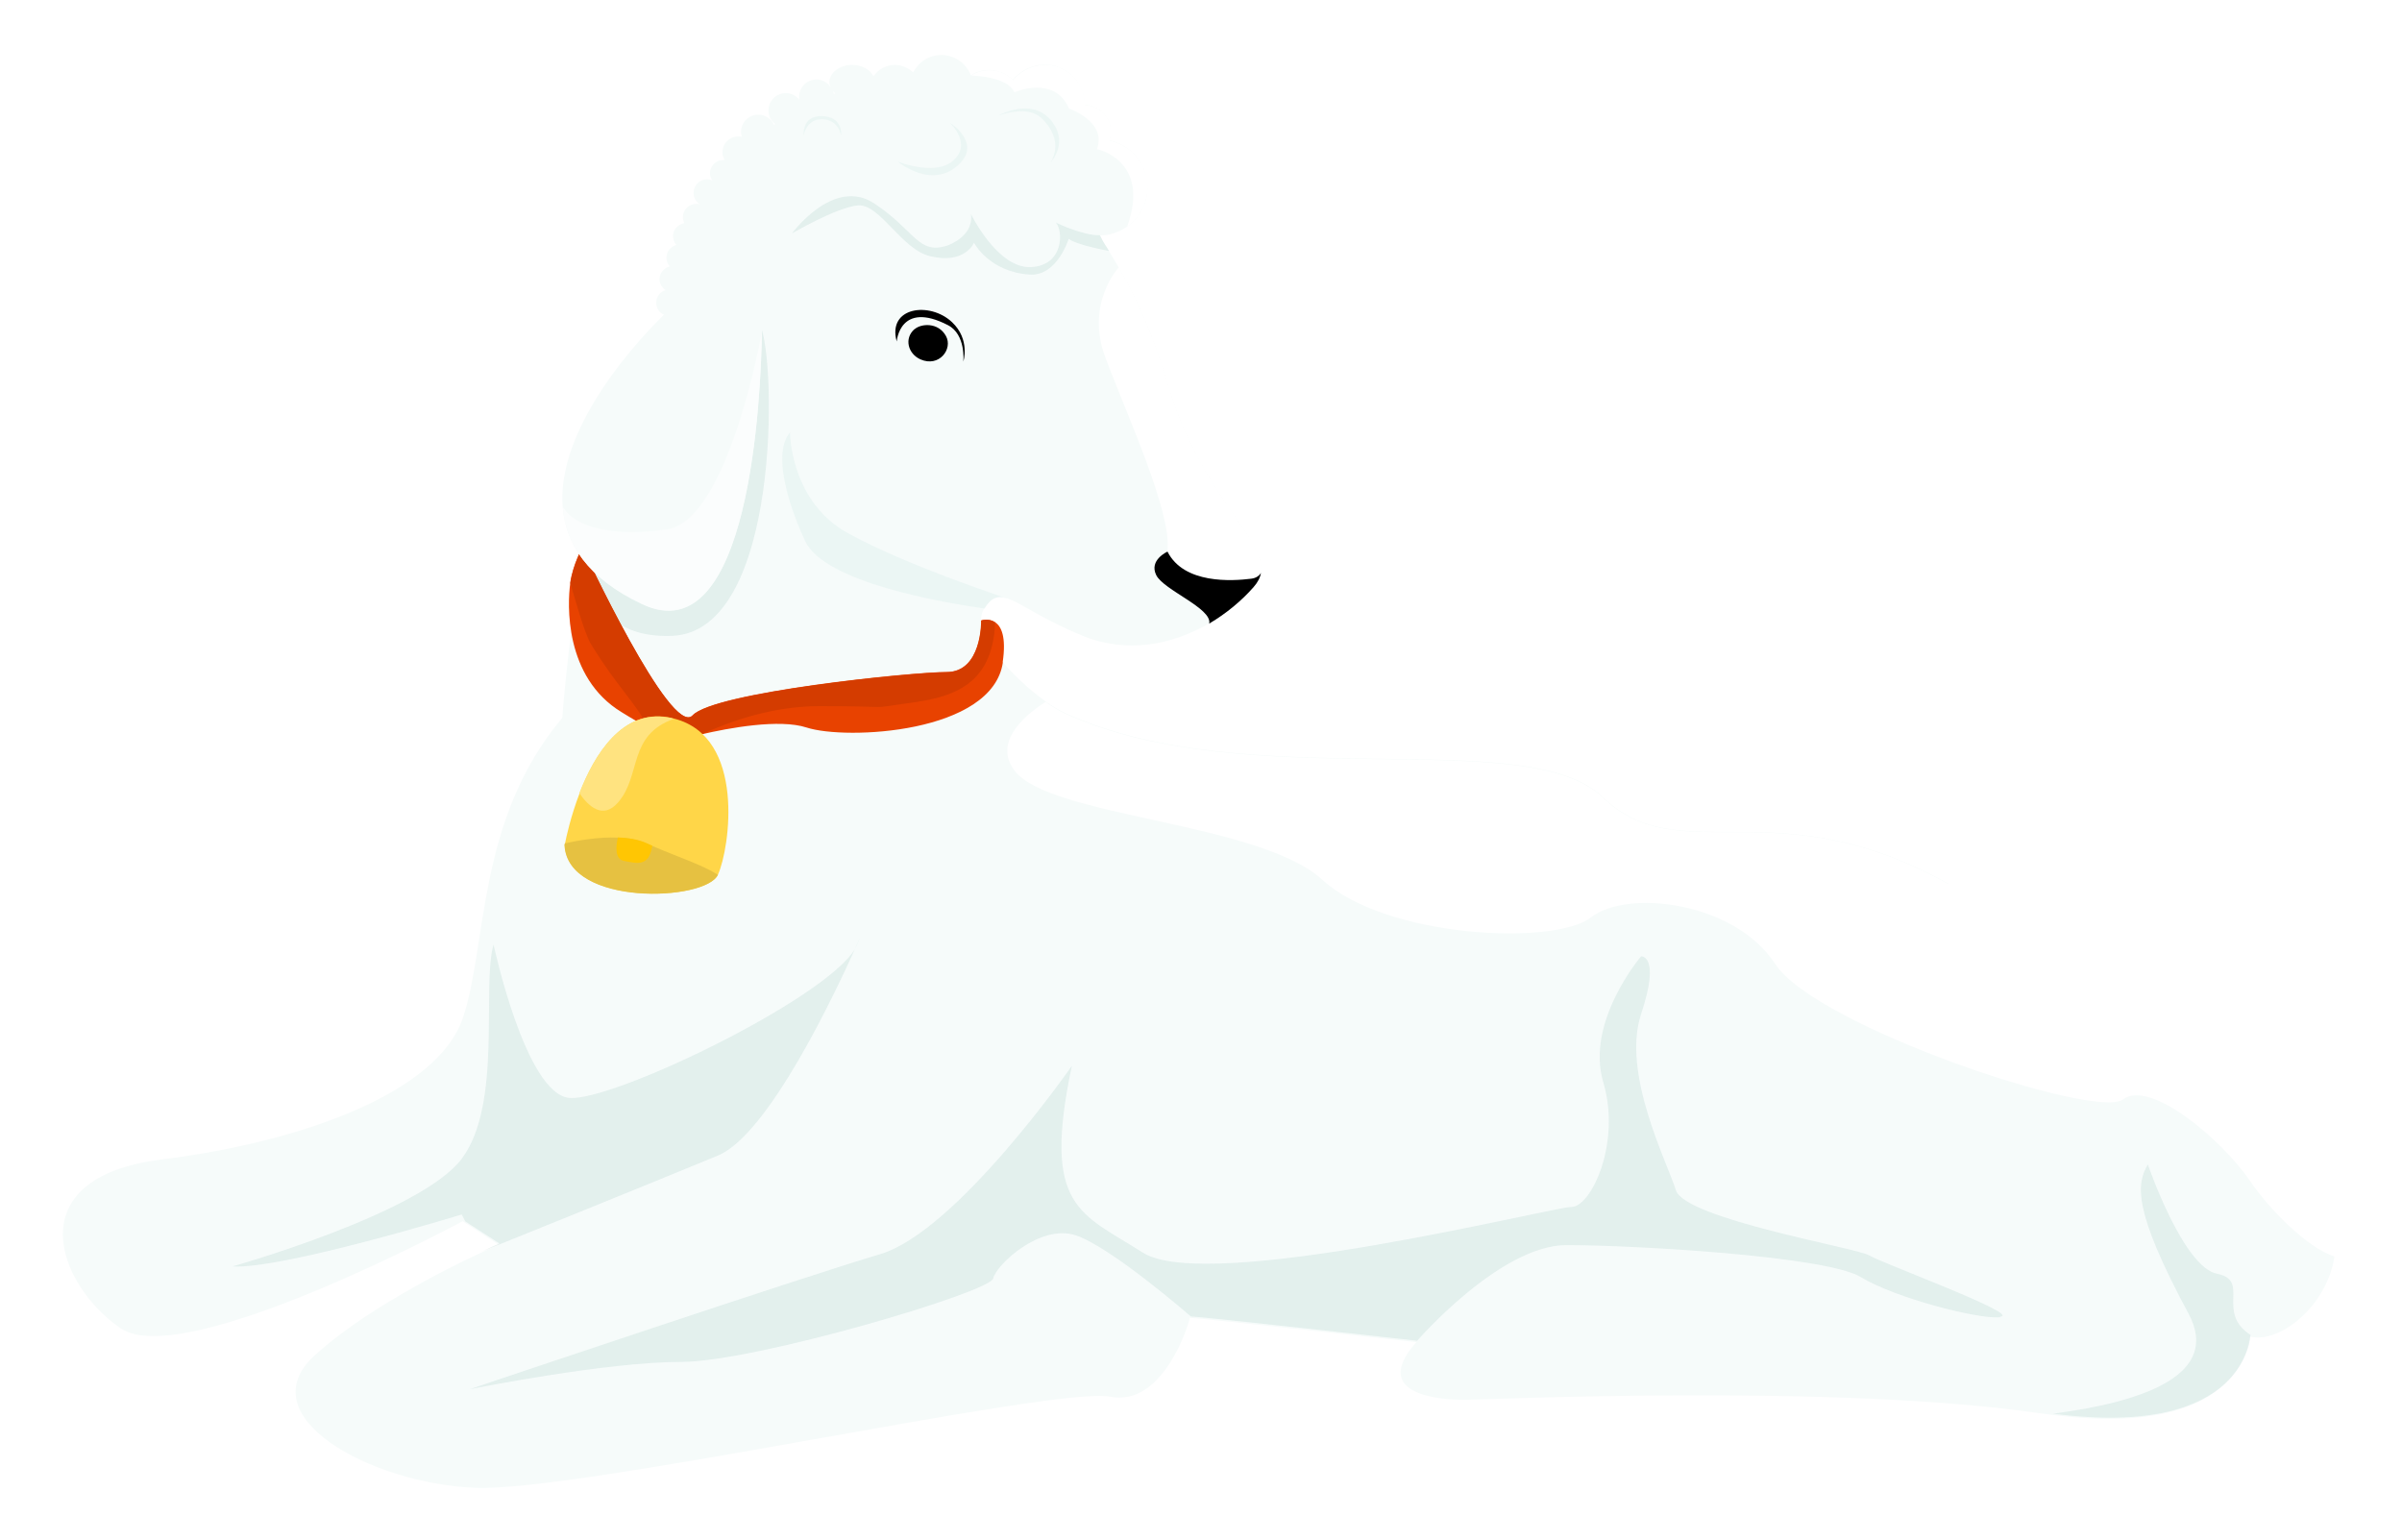 <svg width="131" height="84" viewBox="0 0 131 84" fill="none" xmlns="http://www.w3.org/2000/svg">
<g filter="url(#filter0_d_408_339695)">
<path d="M105.832 48.208C96.368 42.905 91.183 47.54 86.979 43.476C82.786 39.423 67.631 43.476 57.638 38.884C57.337 38.744 56.97 38.528 56.593 38.259C54.803 36.976 52.454 34.475 53.23 33.214C53.24 33.203 53.24 33.193 53.251 33.171C53.639 32.567 53.984 32.459 54.502 32.632C54.545 32.643 54.588 32.675 54.631 32.697C54.674 32.697 54.696 32.708 54.728 32.74H54.771C55.526 33.085 56.636 33.861 58.565 34.658C61.066 35.693 63.535 35.144 65.496 34.012C66.251 33.57 66.93 33.031 67.48 32.47H67.491C67.641 32.33 67.782 32.179 67.922 32.028C68.008 31.931 68.084 31.824 68.148 31.705C68.234 31.554 68.299 31.403 68.331 31.241C68.622 29.355 65.044 27.081 63.19 20.775C62.478 18.317 61.541 16.248 60.57 14.566C60.387 14.264 60.225 13.973 60.042 13.693C59.967 13.564 59.891 13.445 59.816 13.337C59.719 13.176 59.633 13.003 59.546 12.841C60.096 12.841 60.603 12.658 61.034 12.367C61.713 11.893 62.144 11.106 62.144 10.222C62.144 8.961 61.249 7.894 60.064 7.657C60.118 7.506 60.15 7.355 60.15 7.182C60.15 6.385 59.525 5.749 58.727 5.727C58.716 4.897 58.264 4.121 57.487 3.744C56.55 3.28 55.472 3.582 54.793 4.358C54.469 4.024 54.017 3.819 53.51 3.819C53.144 3.819 52.809 3.916 52.518 4.11C52.27 3.464 51.645 3 50.912 3C50.233 3 49.662 3.388 49.371 3.949C49.101 3.701 48.756 3.539 48.358 3.539C47.873 3.539 47.474 3.798 47.204 4.153C47.021 3.798 46.579 3.539 46.04 3.539C45.361 3.539 44.8 3.97 44.8 4.498C44.8 4.585 44.843 4.682 44.876 4.768C44.714 4.509 44.434 4.337 44.1 4.337C43.572 4.337 43.151 4.757 43.151 5.296C43.151 5.35 43.162 5.393 43.173 5.447C42.989 5.231 42.742 5.08 42.429 5.08C41.901 5.08 41.48 5.501 41.48 6.029C41.48 6.331 41.62 6.589 41.847 6.762C41.825 6.773 41.804 6.784 41.782 6.805C41.631 6.482 41.308 6.255 40.931 6.255C40.403 6.255 39.982 6.676 39.982 7.204C39.982 7.301 40.004 7.387 40.036 7.463C39.971 7.452 39.907 7.441 39.842 7.441C39.357 7.441 38.969 7.829 38.969 8.314C38.969 8.465 39.023 8.605 39.098 8.735C39.077 8.724 39.044 8.724 39.023 8.724C38.624 8.724 38.29 9.047 38.29 9.457C38.29 9.597 38.344 9.726 38.419 9.845C38.333 9.802 38.225 9.78 38.128 9.78C37.718 9.78 37.395 10.114 37.395 10.524C37.395 10.804 37.557 11.052 37.794 11.171C37.718 11.127 37.643 11.117 37.546 11.117C37.147 11.117 36.813 11.44 36.813 11.85C36.813 11.968 36.856 12.076 36.889 12.173C36.544 12.238 36.274 12.518 36.274 12.884C36.274 13.079 36.349 13.229 36.457 13.359C36.156 13.445 35.918 13.714 35.918 14.059C35.918 14.243 35.983 14.404 36.102 14.534C35.778 14.609 35.541 14.889 35.541 15.224C35.541 15.482 35.681 15.687 35.864 15.827C35.573 15.914 35.358 16.183 35.358 16.506C35.358 16.83 35.541 17.056 35.789 17.175C31.305 23.222 30.238 39.153 30.238 39.153C25.538 44.737 26.163 51.571 24.805 55.549C23.436 59.526 16.279 62.253 8.367 63.245C0.466 64.237 2.697 70.079 6.146 72.45C9.606 74.8 24.805 66.608 24.805 66.608L24.891 66.673H24.902L26.767 67.891C26.767 67.891 26.379 68.052 25.753 68.354C24.783 68.796 23.199 69.583 21.539 70.553C19.868 71.513 18.09 72.688 16.721 73.938C13.099 77.258 19.76 80.901 25.452 81.149C31.122 81.397 57.067 75.598 60.107 76.18C62.015 76.546 63.222 74.79 63.89 73.41C64.289 72.58 64.462 71.879 64.462 71.879C64.957 71.879 76.815 73.205 76.815 73.205C74.174 76.18 78.378 76.352 79.445 76.352C80.512 76.352 99.85 75.447 110.974 77.107C111.157 77.118 111.308 77.15 111.481 77.172C112.645 77.323 113.69 77.387 114.606 77.387C122.109 77.387 122.238 72.892 122.238 72.892C123.844 73.334 126.42 71.297 126.873 68.624C126.927 68.279 126.949 67.934 126.938 67.578C126.776 64.431 115.242 53.598 105.778 48.294L105.832 48.208ZM45.038 5.123C45.038 5.123 45.027 5.005 44.994 4.962C45.038 5.016 45.07 5.048 45.124 5.102C45.081 5.113 45.059 5.123 45.038 5.123Z" fill="#F6FBFA"/>
<path opacity="0.64" d="M31.628 28.309C31.628 28.309 30.303 34.917 36.231 34.68C42.16 34.443 41.912 19.6 41.028 17.735C40.144 15.87 31.628 28.309 31.628 28.309Z" fill="#D8E8E6"/>
<path d="M54.265 36.124C53.704 40.005 45.706 40.382 43.561 39.682C42.074 39.197 39.325 39.703 37.805 40.059C37.137 40.21 36.706 40.339 36.706 40.339C36.706 40.339 36.706 40.641 34.916 39.682C34.528 39.477 34.054 39.207 33.483 38.852C30.324 36.944 30.518 32.902 30.669 31.824C30.669 31.802 30.669 31.78 30.669 31.77C30.82 30.767 31.327 29.862 31.327 29.862C31.327 29.862 36.166 40.275 37.341 39.013C38.516 37.752 49.274 36.653 51.193 36.653C53.111 36.653 53.079 33.915 53.079 33.839C53.079 33.839 53.489 33.699 53.834 33.936C54.178 34.152 54.459 34.734 54.254 36.124H54.265Z" fill="#E84200"/>
<path d="M53.844 33.936C53.715 37.515 51.333 38.054 49.08 38.356C46.612 38.69 48.8 38.517 44.229 38.517C41.729 38.517 39.411 39.326 37.816 40.059C37.147 40.21 36.716 40.339 36.716 40.339C36.716 40.339 36.716 40.641 34.927 39.682C34.172 38.237 33.278 37.537 31.801 35.133C31.424 34.529 30.842 32.341 30.68 31.834C30.68 31.813 30.68 31.791 30.68 31.78C30.831 30.778 31.337 29.873 31.337 29.873C31.337 29.873 36.177 40.285 37.352 39.024C38.527 37.763 49.285 36.663 51.203 36.663C53.122 36.663 53.09 33.925 53.09 33.85C53.09 33.85 53.499 33.71 53.844 33.947V33.936Z" fill="#D43C00"/>
<path d="M38.732 47.701C38.074 49.157 30.529 49.469 30.367 46.084C30.367 46.084 30.367 46.052 30.389 45.987C30.453 45.653 30.701 44.511 31.186 43.25C32.005 41.137 33.515 38.69 36.015 39.121C36.123 39.143 36.242 39.164 36.339 39.197C40.262 40.199 39.368 46.279 38.732 47.691V47.701Z" fill="#FFD648"/>
<path d="M38.721 47.712C38.063 49.167 30.518 49.469 30.356 46.095C30.356 46.095 30.356 46.063 30.378 45.998C31.122 45.837 32.221 45.643 33.256 45.686C33.816 45.707 34.366 45.794 34.819 45.998C34.927 46.052 35.035 46.095 35.142 46.139C36.511 46.731 37.902 47.184 38.721 47.712Z" fill="#E6C141"/>
<path d="M35.143 46.139C34.96 47.303 34.302 47.088 33.601 46.958C33.105 46.861 33.148 46.204 33.267 45.675C33.828 45.697 34.377 45.783 34.83 45.988C34.938 46.042 35.046 46.085 35.154 46.128L35.143 46.139Z" fill="#FFC603"/>
<path d="M36.328 39.207C33.795 40.102 34.56 42.279 33.288 43.756C32.448 44.737 31.65 43.961 31.165 43.26C31.984 41.148 33.493 38.701 35.994 39.132C36.102 39.154 36.221 39.175 36.318 39.207H36.328Z" fill="#FFE380"/>
<path d="M41.124 18.016C41.071 21.648 40.467 35.726 34.592 32.956C31.596 31.544 30.41 29.646 30.259 27.652C29.86 22.683 35.832 17.121 35.832 17.121L41.146 17.186C41.146 17.186 41.146 17.488 41.146 18.016H41.124Z" fill="#F6FBFA"/>
<path d="M62.155 10.223C62.155 11.107 61.724 11.893 61.044 12.357C62.349 8.735 59.395 8.131 59.395 8.131C59.945 6.622 57.875 5.922 57.875 5.922C57.067 4.057 54.889 5.038 54.889 5.038C54.534 4.154 52.54 4.122 52.54 4.122C52.831 3.928 53.165 3.831 53.531 3.831C54.027 3.831 54.491 4.035 54.814 4.369C55.493 3.593 56.582 3.292 57.509 3.755C58.285 4.122 58.738 4.908 58.748 5.738C59.546 5.76 60.171 6.407 60.171 7.194C60.171 7.355 60.128 7.517 60.085 7.668C61.271 7.916 62.166 8.972 62.166 10.233L62.155 10.223Z" fill="white"/>
<path d="M68.342 31.242C68.321 31.393 68.256 31.544 68.159 31.705C68.094 31.824 68.019 31.921 67.933 32.029C67.793 32.18 67.652 32.331 67.501 32.471H67.491C67.167 32.546 66.963 32.589 66.963 32.589C66.963 32.589 62.942 32.158 63.233 30.088C63.535 28.019 60.937 22.424 59.848 19.482C58.749 16.539 60.592 14.577 60.592 14.577C61.562 16.259 62.5 18.339 63.211 20.786C65.065 27.081 68.644 29.355 68.353 31.253L68.342 31.242Z" fill="white"/>
<path d="M48.476 18.619C48.476 18.619 48.638 16.377 51.268 17.735C52.26 18.242 52.109 19.719 52.109 19.719C52.109 19.719 52.497 18.522 51.494 17.574C50.287 16.431 47.948 16.733 48.476 18.63V18.619Z" fill="black"/>
<path d="M49.457 17.951C49.802 17.649 50.74 17.562 51.161 18.328C51.549 19.029 50.794 20.053 49.77 19.601C49.091 19.299 48.864 18.457 49.446 17.951H49.457Z" fill="black"/>
<path d="M68.342 31.242C68.299 31.5 68.17 31.759 67.932 32.029C67.286 32.762 66.466 33.452 65.518 34.012C65.69 33.182 63.039 32.19 62.629 31.371C62.219 30.541 63.243 30.088 63.243 30.088C64.138 31.867 66.779 31.695 67.803 31.565C68.073 31.533 68.234 31.414 68.353 31.242H68.342Z" fill="black"/>
<path opacity="0.64" d="M108.635 71.847C107.482 71.965 102.954 70.812 101.057 69.658C99.171 68.505 88.629 67.912 85.007 67.912C81.385 67.912 76.858 73.129 76.858 73.129C76.858 73.129 65.001 71.803 64.516 71.803C64.516 71.803 60.15 67.998 58.221 67.373C56.291 66.748 53.898 68.99 53.736 69.734C53.575 70.478 40.737 74.283 36.716 74.283C32.695 74.283 25.646 75.684 25.193 75.77C25.861 75.544 43.442 69.626 47.571 68.408C51.764 67.158 58.027 58.136 58.027 58.136C56.377 65.918 58.512 66.155 61.896 68.322C65.432 70.575 84.209 65.832 85.276 65.832C86.344 65.832 87.993 62.35 87.012 59.041C86.02 55.732 89.071 52.164 89.071 52.164C89.071 52.164 90.149 52.078 89.071 55.311C88.004 58.545 90.472 63.342 90.968 64.916C91.464 66.489 100.842 68.063 101.51 68.473C102.167 68.882 109.821 71.696 108.667 71.814L108.635 71.847Z" fill="#D8E8E6"/>
<path opacity="0.64" d="M46.191 51.776C45.167 54.039 41.513 61.876 38.721 63.029C35.185 64.495 26.088 68.171 25.808 68.279C26.433 67.988 26.81 67.826 26.81 67.826L24.945 66.619L24.751 66.242C24.751 66.242 14.964 69.238 12.247 69.076C12.247 69.076 22.541 66.177 24.762 63.191C26.983 60.205 25.829 53.835 26.487 51.517C26.487 51.517 28.222 59.634 30.604 59.882C32.911 60.119 44.509 54.535 46.191 51.776Z" fill="#D8E8E6"/>
<path opacity="0.48" d="M46.439 51.227C46.417 51.281 46.385 51.377 46.32 51.518C46.288 51.593 46.245 51.679 46.191 51.766C46.31 51.507 46.385 51.313 46.428 51.227H46.439Z" fill="#DFF0EE"/>
<path opacity="0.64" d="M122.303 72.817C122.303 72.817 122.141 78.498 111.545 77.107C116.579 76.45 120.697 74.941 118.929 71.653C115.868 65.962 116.094 64.571 116.709 63.515C116.709 63.515 118.627 69.109 120.481 69.475C122.335 69.842 120.384 71.567 122.314 72.817H122.303Z" fill="#D8E8E6"/>
<path d="M41.125 18.016C41.071 21.637 40.467 35.715 34.593 32.945C31.596 31.533 30.41 29.636 30.259 27.641C30.96 28.795 33.051 29.291 35.962 28.87C39.217 28.385 41.028 18.63 41.136 18.016H41.125Z" fill="#FBFDFD"/>
<path opacity="0.48" d="M54.513 32.654C53.995 32.47 53.639 32.589 53.262 33.193C50.966 32.858 44.553 31.781 43.485 29.517C42.785 28.04 41.588 24.828 42.655 23.588C42.655 23.588 42.655 27.35 45.825 29.086C48.994 30.832 54.146 32.514 54.459 32.632C54.48 32.632 54.491 32.643 54.502 32.654H54.513Z" fill="#DFF0EE"/>
<path d="M126.992 67.503C127.013 67.858 126.992 68.203 126.927 68.548C125.353 68.063 123.251 65.843 122.303 64.441C120.74 62.145 116.827 58.847 115.35 59.968C113.863 61.089 98.621 55.99 96.39 52.584C94.169 49.167 88.305 48.488 86.333 50.04C84.349 51.593 75.155 51.161 71.695 47.992C68.234 44.823 56.809 44.575 54.901 42.031C53.801 40.576 55.202 39.186 56.593 38.28C56.981 38.56 57.337 38.776 57.628 38.906C67.631 43.497 82.776 39.444 86.98 43.497C91.183 47.55 96.357 42.915 105.832 48.219C115.296 53.522 126.819 64.366 126.981 67.513L126.992 67.503Z" fill="white"/>
<path opacity="0.64" d="M60.064 13.693C59.352 13.553 58.188 13.294 57.854 13.024C57.854 13.024 57.229 15.072 55.731 14.976C53.51 14.835 52.691 13.24 52.691 13.24C52.691 13.24 52.195 14.437 50.298 13.973C48.735 13.607 47.549 11.095 46.353 11.203C45.167 11.321 42.763 12.733 42.763 12.733C42.763 12.733 45.027 9.629 47.247 11.095C49.479 12.561 49.64 13.941 51.268 13.38C51.268 13.38 52.712 12.884 52.518 11.666C52.518 11.666 53.984 14.684 55.817 14.566C57.617 14.469 57.552 12.55 57.153 12.14C57.315 12.216 58.652 12.852 59.557 12.83C59.643 12.992 59.719 13.165 59.827 13.326C59.902 13.445 59.978 13.553 60.053 13.682L60.064 13.693Z" fill="#D8E8E6"/>
<path opacity="0.48" d="M54.049 6.288C54.049 6.288 55.807 5.307 56.864 6.536C57.92 7.765 56.864 8.865 56.864 8.865C56.864 8.865 57.715 7.679 56.335 6.417C55.548 5.706 54.049 6.299 54.049 6.299V6.288Z" fill="#DFF0EE"/>
<path opacity="0.48" d="M48.541 8.821C48.541 8.821 50.492 10.449 51.969 8.864C53.025 7.722 51.376 6.698 51.376 6.698C51.376 6.698 52.712 7.937 51.419 8.864C50.438 9.554 48.552 8.821 48.552 8.821H48.541Z" fill="#DFF0EE"/>
<path opacity="0.48" d="M43.399 7.388C43.399 7.388 43.28 6.288 44.423 6.331C45.566 6.374 45.448 7.388 45.448 7.388C45.448 7.388 45.275 6.396 44.24 6.514C43.528 6.6 43.399 7.388 43.399 7.388Z" fill="#DFF0EE"/>
</g>
<defs>
<filter id="filter0_d_408_339695" x="0.73" y="0.3" width="129.4" height="84.4" filterUnits="userSpaceOnUse" color-interpolation-filters="sRGB">
<feFlood flood-opacity="0" result="BackgroundImageFix"/>
<feColorMatrix in="SourceAlpha" type="matrix" values="0 0 0 0 0 0 0 0 0 0 0 0 0 0 0 0 0 0 127 0" result="hardAlpha"/>
<feMorphology radius="1" operator="dilate" in="SourceAlpha" result="effect1_dropShadow_408_339695"/>
<feOffset dx="0.43"/>
<feGaussianBlur stdDeviation="0.85"/>
<feComposite in2="hardAlpha" operator="out"/>
<feColorMatrix type="matrix" values="0 0 0 0 0.133 0 0 0 0 0.133 0 0 0 0 0.253 0 0 0 0.54 0"/>
<feBlend mode="normal" in2="BackgroundImageFix" result="effect1_dropShadow_408_339695"/>
<feBlend mode="normal" in="SourceGraphic" in2="effect1_dropShadow_408_339695" result="shape"/>
</filter>
</defs>
</svg>

